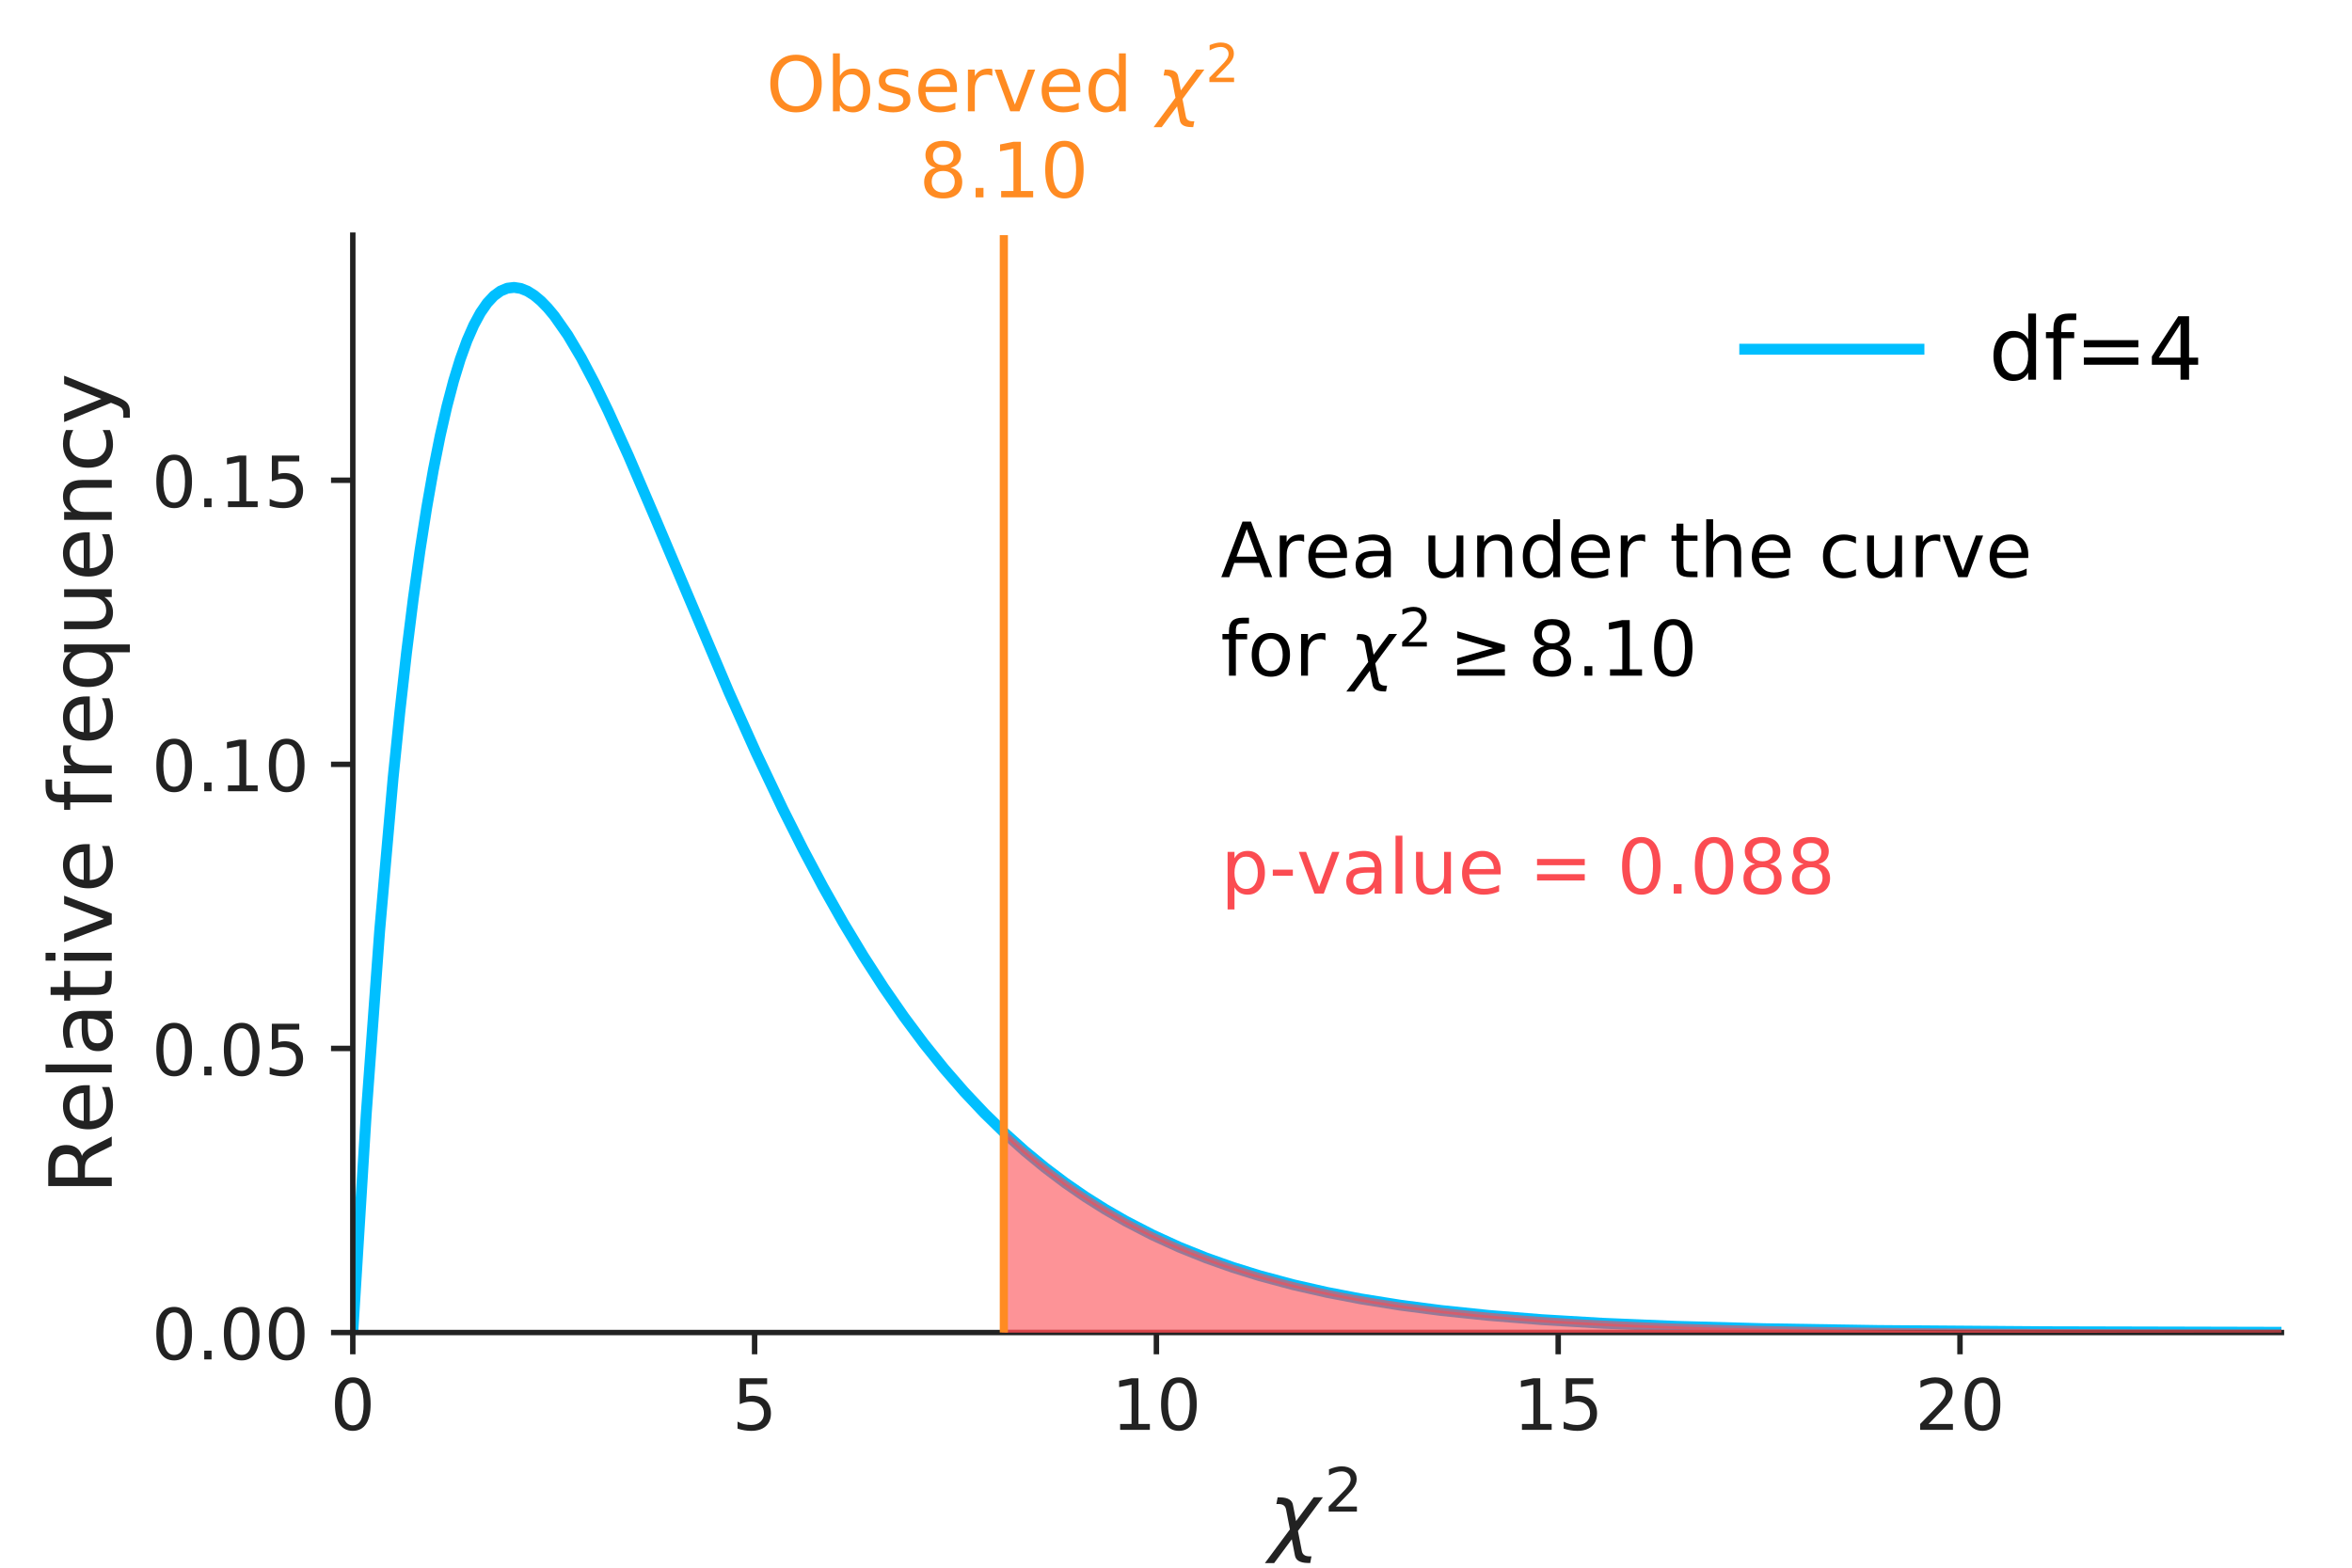 <?xml version="1.0" encoding="utf-8" standalone="no"?>
<!DOCTYPE svg PUBLIC "-//W3C//DTD SVG 1.1//EN"
  "http://www.w3.org/Graphics/SVG/1.1/DTD/svg11.dtd">
<!-- Created with matplotlib (http://matplotlib.org/) -->
<svg height="288pt" version="1.1" viewBox="0 0 432 288" width="432pt" xmlns="http://www.w3.org/2000/svg" xmlns:xlink="http://www.w3.org/1999/xlink">
 <defs>
  <style type="text/css">
*{stroke-linecap:butt;stroke-linejoin:round;}
  </style>
 </defs>
 <g id="figure_1">
  <g id="patch_1">
   <path d="M 0 288 
L 432 288 
L 432 0 
L 0 0 
z
" style="fill:none;"/>
  </g>
  <g id="axes_1">
   <g id="patch_2">
    <path d="M 64.8 244.8 
L 419.04 244.8 
L 419.04 43.2 
L 64.8 43.2 
z
" style="fill:none;"/>
   </g>
   <g id="matplotlib.axis_1">
    <g id="xtick_1">
     <g id="line2d_1">
      <defs>
       <path d="M 0 0 
L 0 4 
" id="m38093de158" style="stroke:#222222;"/>
      </defs>
      <g>
       <use style="fill:#222222;stroke:#222222;" x="64.8" xlink:href="#m38093de158" y="244.8"/>
      </g>
     </g>
     <g id="text_1">
      <!-- 0 -->
      <defs>
       <path d="M 31.781 66.406 
Q 24.172 66.406 20.328 58.906 
Q 16.5 51.422 16.5 36.375 
Q 16.5 21.391 20.328 13.891 
Q 24.172 6.391 31.781 6.391 
Q 39.453 6.391 43.281 13.891 
Q 47.125 21.391 47.125 36.375 
Q 47.125 51.422 43.281 58.906 
Q 39.453 66.406 31.781 66.406 
z
M 31.781 74.219 
Q 44.047 74.219 50.516 64.516 
Q 56.984 54.828 56.984 36.375 
Q 56.984 17.969 50.516 8.266 
Q 44.047 -1.422 31.781 -1.422 
Q 19.531 -1.422 13.062 8.266 
Q 6.594 17.969 6.594 36.375 
Q 6.594 54.828 13.062 64.516 
Q 19.531 74.219 31.781 74.219 
z
" id="DejaVuSans-30"/>
      </defs>
      <g style="fill:#222222;" transform="translate(60.664 262.678)scale(0.13 -0.13)">
       <use xlink:href="#DejaVuSans-30"/>
      </g>
     </g>
    </g>
    <g id="xtick_2">
     <g id="line2d_2">
      <g>
       <use style="fill:#222222;stroke:#222222;" x="138.6" xlink:href="#m38093de158" y="244.8"/>
      </g>
     </g>
     <g id="text_2">
      <!-- 5 -->
      <defs>
       <path d="M 10.797 72.906 
L 49.516 72.906 
L 49.516 64.594 
L 19.828 64.594 
L 19.828 46.734 
Q 21.969 47.469 24.109 47.828 
Q 26.266 48.188 28.422 48.188 
Q 40.625 48.188 47.75 41.5 
Q 54.891 34.812 54.891 23.391 
Q 54.891 11.625 47.562 5.094 
Q 40.234 -1.422 26.906 -1.422 
Q 22.312 -1.422 17.547 -0.641 
Q 12.797 0.141 7.719 1.703 
L 7.719 11.625 
Q 12.109 9.234 16.797 8.062 
Q 21.484 6.891 26.703 6.891 
Q 35.156 6.891 40.078 11.328 
Q 45.016 15.766 45.016 23.391 
Q 45.016 31 40.078 35.438 
Q 35.156 39.891 26.703 39.891 
Q 22.75 39.891 18.812 39.016 
Q 14.891 38.141 10.797 36.281 
z
" id="DejaVuSans-35"/>
      </defs>
      <g style="fill:#222222;" transform="translate(134.464 262.678)scale(0.13 -0.13)">
       <use xlink:href="#DejaVuSans-35"/>
      </g>
     </g>
    </g>
    <g id="xtick_3">
     <g id="line2d_3">
      <g>
       <use style="fill:#222222;stroke:#222222;" x="212.4" xlink:href="#m38093de158" y="244.8"/>
      </g>
     </g>
     <g id="text_3">
      <!-- 10 -->
      <defs>
       <path d="M 12.406 8.297 
L 28.516 8.297 
L 28.516 63.922 
L 10.984 60.406 
L 10.984 69.391 
L 28.422 72.906 
L 38.281 72.906 
L 38.281 8.297 
L 54.391 8.297 
L 54.391 0 
L 12.406 0 
z
" id="DejaVuSans-31"/>
      </defs>
      <g style="fill:#222222;" transform="translate(204.129 262.678)scale(0.13 -0.13)">
       <use xlink:href="#DejaVuSans-31"/>
       <use x="63.623" xlink:href="#DejaVuSans-30"/>
      </g>
     </g>
    </g>
    <g id="xtick_4">
     <g id="line2d_4">
      <g>
       <use style="fill:#222222;stroke:#222222;" x="286.2" xlink:href="#m38093de158" y="244.8"/>
      </g>
     </g>
     <g id="text_4">
      <!-- 15 -->
      <g style="fill:#222222;" transform="translate(277.929 262.678)scale(0.13 -0.13)">
       <use xlink:href="#DejaVuSans-31"/>
       <use x="63.623" xlink:href="#DejaVuSans-35"/>
      </g>
     </g>
    </g>
    <g id="xtick_5">
     <g id="line2d_5">
      <g>
       <use style="fill:#222222;stroke:#222222;" x="360" xlink:href="#m38093de158" y="244.8"/>
      </g>
     </g>
     <g id="text_5">
      <!-- 20 -->
      <defs>
       <path d="M 19.188 8.297 
L 53.609 8.297 
L 53.609 0 
L 7.328 0 
L 7.328 8.297 
Q 12.938 14.109 22.625 23.891 
Q 32.328 33.688 34.812 36.531 
Q 39.547 41.844 41.422 45.531 
Q 43.312 49.219 43.312 52.781 
Q 43.312 58.594 39.234 62.25 
Q 35.156 65.922 28.609 65.922 
Q 23.969 65.922 18.812 64.312 
Q 13.672 62.703 7.812 59.422 
L 7.812 69.391 
Q 13.766 71.781 18.938 73 
Q 24.125 74.219 28.422 74.219 
Q 39.75 74.219 46.484 68.547 
Q 53.219 62.891 53.219 53.422 
Q 53.219 48.922 51.531 44.891 
Q 49.859 40.875 45.406 35.406 
Q 44.188 33.984 37.641 27.219 
Q 31.109 20.453 19.188 8.297 
z
" id="DejaVuSans-32"/>
      </defs>
      <g style="fill:#222222;" transform="translate(351.729 262.678)scale(0.13 -0.13)">
       <use xlink:href="#DejaVuSans-32"/>
       <use x="63.623" xlink:href="#DejaVuSans-30"/>
      </g>
     </g>
    </g>
    <g id="text_6">
     <!-- $\chi^2$ -->
     <defs>
      <path d="M 30.031 -12.203 
L 26.422 6.5 
L 6.156 -20.844 
L -4.438 -20.844 
L 24.266 17.828 
L 19.828 40.828 
Q 18.656 46.969 11.141 46.969 
L 8.734 46.969 
L 10.203 54.688 
L 13.625 54.594 
Q 26.172 54.25 27.734 46.094 
L 31.344 27.391 
L 51.609 54.734 
L 62.203 54.734 
L 33.5 16.062 
L 37.938 -6.938 
Q 39.109 -13.094 46.625 -13.094 
L 49.031 -13.094 
L 47.562 -20.797 
L 44.141 -20.703 
Q 31.594 -20.359 30.031 -12.203 
z
" id="DejaVuSans-Oblique-3c7"/>
     </defs>
     <g style="fill:#222222;" transform="translate(233.04 283.942)scale(0.16 -0.16)">
      <use transform="translate(0 0.766)" xlink:href="#DejaVuSans-Oblique-3c7"/>
      <use transform="translate(63.652 39.047)scale(0.7)" xlink:href="#DejaVuSans-32"/>
     </g>
    </g>
   </g>
   <g id="matplotlib.axis_2">
    <g id="ytick_1">
     <g id="line2d_6">
      <defs>
       <path d="M 0 0 
L -4 0 
" id="m89430ef059" style="stroke:#222222;"/>
      </defs>
      <g>
       <use style="fill:#222222;stroke:#222222;" x="64.8" xlink:href="#m89430ef059" y="244.8"/>
      </g>
     </g>
     <g id="text_7">
      <!-- 0.00 -->
      <defs>
       <path d="M 10.688 12.406 
L 21 12.406 
L 21 0 
L 10.688 0 
z
" id="DejaVuSans-2e"/>
      </defs>
      <g style="fill:#222222;" transform="translate(27.855 249.739)scale(0.13 -0.13)">
       <use xlink:href="#DejaVuSans-30"/>
       <use x="63.623" xlink:href="#DejaVuSans-2e"/>
       <use x="95.41" xlink:href="#DejaVuSans-30"/>
       <use x="159.033" xlink:href="#DejaVuSans-30"/>
      </g>
     </g>
    </g>
    <g id="ytick_2">
     <g id="line2d_7">
      <g>
       <use style="fill:#222222;stroke:#222222;" x="64.8" xlink:href="#m89430ef059" y="192.609"/>
      </g>
     </g>
     <g id="text_8">
      <!-- 0.05 -->
      <g style="fill:#222222;" transform="translate(27.855 197.548)scale(0.13 -0.13)">
       <use xlink:href="#DejaVuSans-30"/>
       <use x="63.623" xlink:href="#DejaVuSans-2e"/>
       <use x="95.41" xlink:href="#DejaVuSans-30"/>
       <use x="159.033" xlink:href="#DejaVuSans-35"/>
      </g>
     </g>
    </g>
    <g id="ytick_3">
     <g id="line2d_8">
      <g>
       <use style="fill:#222222;stroke:#222222;" x="64.8" xlink:href="#m89430ef059" y="140.417"/>
      </g>
     </g>
     <g id="text_9">
      <!-- 0.10 -->
      <g style="fill:#222222;" transform="translate(27.855 145.356)scale(0.13 -0.13)">
       <use xlink:href="#DejaVuSans-30"/>
       <use x="63.623" xlink:href="#DejaVuSans-2e"/>
       <use x="95.41" xlink:href="#DejaVuSans-31"/>
       <use x="159.033" xlink:href="#DejaVuSans-30"/>
      </g>
     </g>
    </g>
    <g id="ytick_4">
     <g id="line2d_9">
      <g>
       <use style="fill:#222222;stroke:#222222;" x="64.8" xlink:href="#m89430ef059" y="88.226"/>
      </g>
     </g>
     <g id="text_10">
      <!-- 0.15 -->
      <g style="fill:#222222;" transform="translate(27.855 93.165)scale(0.13 -0.13)">
       <use xlink:href="#DejaVuSans-30"/>
       <use x="63.623" xlink:href="#DejaVuSans-2e"/>
       <use x="95.41" xlink:href="#DejaVuSans-31"/>
       <use x="159.033" xlink:href="#DejaVuSans-35"/>
      </g>
     </g>
    </g>
    <g id="text_11">
     <!-- Relative frequency -->
     <defs>
      <path d="M 44.391 34.188 
Q 47.562 33.109 50.562 29.594 
Q 53.562 26.078 56.594 19.922 
L 66.609 0 
L 56 0 
L 46.688 18.703 
Q 43.062 26.031 39.672 28.422 
Q 36.281 30.812 30.422 30.812 
L 19.672 30.812 
L 19.672 0 
L 9.812 0 
L 9.812 72.906 
L 32.078 72.906 
Q 44.578 72.906 50.734 67.672 
Q 56.891 62.453 56.891 51.906 
Q 56.891 45.016 53.688 40.469 
Q 50.484 35.938 44.391 34.188 
z
M 19.672 64.797 
L 19.672 38.922 
L 32.078 38.922 
Q 39.203 38.922 42.844 42.219 
Q 46.484 45.516 46.484 51.906 
Q 46.484 58.297 42.844 61.547 
Q 39.203 64.797 32.078 64.797 
z
" id="DejaVuSans-52"/>
      <path d="M 56.203 29.594 
L 56.203 25.203 
L 14.891 25.203 
Q 15.484 15.922 20.484 11.062 
Q 25.484 6.203 34.422 6.203 
Q 39.594 6.203 44.453 7.469 
Q 49.312 8.734 54.109 11.281 
L 54.109 2.781 
Q 49.266 0.734 44.188 -0.344 
Q 39.109 -1.422 33.891 -1.422 
Q 20.797 -1.422 13.156 6.188 
Q 5.516 13.812 5.516 26.812 
Q 5.516 40.234 12.766 48.109 
Q 20.016 56 32.328 56 
Q 43.359 56 49.781 48.891 
Q 56.203 41.797 56.203 29.594 
z
M 47.219 32.234 
Q 47.125 39.594 43.094 43.984 
Q 39.062 48.391 32.422 48.391 
Q 24.906 48.391 20.391 44.141 
Q 15.875 39.891 15.188 32.172 
z
" id="DejaVuSans-65"/>
      <path d="M 9.422 75.984 
L 18.406 75.984 
L 18.406 0 
L 9.422 0 
z
" id="DejaVuSans-6c"/>
      <path d="M 34.281 27.484 
Q 23.391 27.484 19.188 25 
Q 14.984 22.516 14.984 16.5 
Q 14.984 11.719 18.141 8.906 
Q 21.297 6.109 26.703 6.109 
Q 34.188 6.109 38.703 11.406 
Q 43.219 16.703 43.219 25.484 
L 43.219 27.484 
z
M 52.203 31.203 
L 52.203 0 
L 43.219 0 
L 43.219 8.297 
Q 40.141 3.328 35.547 0.953 
Q 30.953 -1.422 24.312 -1.422 
Q 15.922 -1.422 10.953 3.297 
Q 6 8.016 6 15.922 
Q 6 25.141 12.172 29.828 
Q 18.359 34.516 30.609 34.516 
L 43.219 34.516 
L 43.219 35.406 
Q 43.219 41.609 39.141 45 
Q 35.062 48.391 27.688 48.391 
Q 23 48.391 18.547 47.266 
Q 14.109 46.141 10.016 43.891 
L 10.016 52.203 
Q 14.938 54.109 19.578 55.047 
Q 24.219 56 28.609 56 
Q 40.484 56 46.344 49.844 
Q 52.203 43.703 52.203 31.203 
z
" id="DejaVuSans-61"/>
      <path d="M 18.312 70.219 
L 18.312 54.688 
L 36.812 54.688 
L 36.812 47.703 
L 18.312 47.703 
L 18.312 18.016 
Q 18.312 11.328 20.141 9.422 
Q 21.969 7.516 27.594 7.516 
L 36.812 7.516 
L 36.812 0 
L 27.594 0 
Q 17.188 0 13.234 3.875 
Q 9.281 7.766 9.281 18.016 
L 9.281 47.703 
L 2.688 47.703 
L 2.688 54.688 
L 9.281 54.688 
L 9.281 70.219 
z
" id="DejaVuSans-74"/>
      <path d="M 9.422 54.688 
L 18.406 54.688 
L 18.406 0 
L 9.422 0 
z
M 9.422 75.984 
L 18.406 75.984 
L 18.406 64.594 
L 9.422 64.594 
z
" id="DejaVuSans-69"/>
      <path d="M 2.984 54.688 
L 12.5 54.688 
L 29.594 8.797 
L 46.688 54.688 
L 56.203 54.688 
L 35.688 0 
L 23.484 0 
z
" id="DejaVuSans-76"/>
      <path id="DejaVuSans-20"/>
      <path d="M 37.109 75.984 
L 37.109 68.5 
L 28.516 68.5 
Q 23.688 68.5 21.797 66.547 
Q 19.922 64.594 19.922 59.516 
L 19.922 54.688 
L 34.719 54.688 
L 34.719 47.703 
L 19.922 47.703 
L 19.922 0 
L 10.891 0 
L 10.891 47.703 
L 2.297 47.703 
L 2.297 54.688 
L 10.891 54.688 
L 10.891 58.5 
Q 10.891 67.625 15.141 71.797 
Q 19.391 75.984 28.609 75.984 
z
" id="DejaVuSans-66"/>
      <path d="M 41.109 46.297 
Q 39.594 47.172 37.812 47.578 
Q 36.031 48 33.891 48 
Q 26.266 48 22.188 43.047 
Q 18.109 38.094 18.109 28.812 
L 18.109 0 
L 9.078 0 
L 9.078 54.688 
L 18.109 54.688 
L 18.109 46.188 
Q 20.953 51.172 25.484 53.578 
Q 30.031 56 36.531 56 
Q 37.453 56 38.578 55.875 
Q 39.703 55.766 41.062 55.516 
z
" id="DejaVuSans-72"/>
      <path d="M 14.797 27.297 
Q 14.797 17.391 18.875 11.75 
Q 22.953 6.109 30.078 6.109 
Q 37.203 6.109 41.297 11.75 
Q 45.406 17.391 45.406 27.297 
Q 45.406 37.203 41.297 42.844 
Q 37.203 48.484 30.078 48.484 
Q 22.953 48.484 18.875 42.844 
Q 14.797 37.203 14.797 27.297 
z
M 45.406 8.203 
Q 42.578 3.328 38.25 0.953 
Q 33.938 -1.422 27.875 -1.422 
Q 17.969 -1.422 11.734 6.484 
Q 5.516 14.406 5.516 27.297 
Q 5.516 40.188 11.734 48.094 
Q 17.969 56 27.875 56 
Q 33.938 56 38.25 53.625 
Q 42.578 51.266 45.406 46.391 
L 45.406 54.688 
L 54.391 54.688 
L 54.391 -20.797 
L 45.406 -20.797 
z
" id="DejaVuSans-71"/>
      <path d="M 8.5 21.578 
L 8.5 54.688 
L 17.484 54.688 
L 17.484 21.922 
Q 17.484 14.156 20.5 10.266 
Q 23.531 6.391 29.594 6.391 
Q 36.859 6.391 41.078 11.031 
Q 45.312 15.672 45.312 23.688 
L 45.312 54.688 
L 54.297 54.688 
L 54.297 0 
L 45.312 0 
L 45.312 8.406 
Q 42.047 3.422 37.719 1 
Q 33.406 -1.422 27.688 -1.422 
Q 18.266 -1.422 13.375 4.438 
Q 8.5 10.297 8.5 21.578 
z
M 31.109 56 
z
" id="DejaVuSans-75"/>
      <path d="M 54.891 33.016 
L 54.891 0 
L 45.906 0 
L 45.906 32.719 
Q 45.906 40.484 42.875 44.328 
Q 39.844 48.188 33.797 48.188 
Q 26.516 48.188 22.312 43.547 
Q 18.109 38.922 18.109 30.906 
L 18.109 0 
L 9.078 0 
L 9.078 54.688 
L 18.109 54.688 
L 18.109 46.188 
Q 21.344 51.125 25.703 53.562 
Q 30.078 56 35.797 56 
Q 45.219 56 50.047 50.172 
Q 54.891 44.344 54.891 33.016 
z
" id="DejaVuSans-6e"/>
      <path d="M 48.781 52.594 
L 48.781 44.188 
Q 44.969 46.297 41.141 47.344 
Q 37.312 48.391 33.406 48.391 
Q 24.656 48.391 19.812 42.844 
Q 14.984 37.312 14.984 27.297 
Q 14.984 17.281 19.812 11.734 
Q 24.656 6.203 33.406 6.203 
Q 37.312 6.203 41.141 7.25 
Q 44.969 8.297 48.781 10.406 
L 48.781 2.094 
Q 45.016 0.344 40.984 -0.531 
Q 36.969 -1.422 32.422 -1.422 
Q 20.062 -1.422 12.781 6.344 
Q 5.516 14.109 5.516 27.297 
Q 5.516 40.672 12.859 48.328 
Q 20.219 56 33.016 56 
Q 37.156 56 41.109 55.141 
Q 45.062 54.297 48.781 52.594 
z
" id="DejaVuSans-63"/>
      <path d="M 32.172 -5.078 
Q 28.375 -14.844 24.75 -17.812 
Q 21.141 -20.797 15.094 -20.797 
L 7.906 -20.797 
L 7.906 -13.281 
L 13.188 -13.281 
Q 16.891 -13.281 18.938 -11.516 
Q 21 -9.766 23.484 -3.219 
L 25.094 0.875 
L 2.984 54.688 
L 12.5 54.688 
L 29.594 11.922 
L 46.688 54.688 
L 56.203 54.688 
z
" id="DejaVuSans-79"/>
     </defs>
     <g style="fill:#222222;" transform="translate(20.527 219.46)rotate(-90)scale(0.16 -0.16)">
      <use xlink:href="#DejaVuSans-52"/>
      <use x="69.42" xlink:href="#DejaVuSans-65"/>
      <use x="130.943" xlink:href="#DejaVuSans-6c"/>
      <use x="158.727" xlink:href="#DejaVuSans-61"/>
      <use x="220.006" xlink:href="#DejaVuSans-74"/>
      <use x="259.215" xlink:href="#DejaVuSans-69"/>
      <use x="286.998" xlink:href="#DejaVuSans-76"/>
      <use x="346.178" xlink:href="#DejaVuSans-65"/>
      <use x="407.701" xlink:href="#DejaVuSans-20"/>
      <use x="439.488" xlink:href="#DejaVuSans-66"/>
      <use x="474.693" xlink:href="#DejaVuSans-72"/>
      <use x="515.775" xlink:href="#DejaVuSans-65"/>
      <use x="577.299" xlink:href="#DejaVuSans-71"/>
      <use x="640.775" xlink:href="#DejaVuSans-75"/>
      <use x="704.154" xlink:href="#DejaVuSans-65"/>
      <use x="765.678" xlink:href="#DejaVuSans-6e"/>
      <use x="829.057" xlink:href="#DejaVuSans-63"/>
      <use x="884.037" xlink:href="#DejaVuSans-79"/>
     </g>
    </g>
   </g>
   <g id="line2d_10">
    <path clip-path="url(#p53af251114)" d="M 64.8 244.8 
L 67.268 204.662 
L 69.736 170.963 
L 72.205 142.929 
L 73.439 130.816 
L 74.673 119.867 
L 75.907 110.005 
L 77.141 101.16 
L 78.375 93.265 
L 79.609 86.258 
L 80.843 80.078 
L 82.078 74.671 
L 83.312 69.982 
L 84.546 65.962 
L 85.78 62.565 
L 87.014 59.746 
L 88.248 57.463 
L 89.482 55.677 
L 90.716 54.351 
L 91.951 53.452 
L 93.185 52.945 
L 94.419 52.8 
L 95.653 52.989 
L 96.887 53.484 
L 98.121 54.26 
L 99.355 55.294 
L 100.589 56.562 
L 101.823 58.044 
L 104.292 61.572 
L 106.76 65.736 
L 109.228 70.411 
L 111.696 75.488 
L 115.399 83.654 
L 120.335 95.168 
L 133.91 127.234 
L 138.847 138.233 
L 143.783 148.633 
L 147.486 155.992 
L 151.188 162.952 
L 154.89 169.506 
L 158.593 175.651 
L 162.295 181.394 
L 165.997 186.744 
L 169.7 191.713 
L 173.402 196.318 
L 177.104 200.575 
L 180.807 204.501 
L 184.509 208.117 
L 188.211 211.44 
L 191.914 214.489 
L 195.616 217.283 
L 199.318 219.84 
L 203.021 222.176 
L 206.723 224.308 
L 211.66 226.861 
L 216.596 229.113 
L 221.532 231.097 
L 226.469 232.842 
L 231.405 234.375 
L 237.576 236.028 
L 243.746 237.428 
L 249.917 238.613 
L 257.322 239.793 
L 264.726 240.754 
L 273.365 241.65 
L 283.238 242.439 
L 294.345 243.097 
L 307.92 243.661 
L 323.964 244.095 
L 344.944 244.426 
L 374.563 244.648 
L 425.161 244.768 
L 433 244.775 
L 433 244.775 
" style="fill:none;stroke:#00bfff;stroke-linecap:square;stroke-width:2;"/>
   </g>
   <g id="patch_3">
    <path d="M 64.8 244.8 
L 64.8 43.2 
" style="fill:none;stroke:#222222;stroke-linecap:square;stroke-linejoin:miter;"/>
   </g>
   <g id="patch_4">
    <path d="M 64.8 244.8 
L 419.04 244.8 
" style="fill:none;stroke:#222222;stroke-linecap:square;stroke-linejoin:miter;"/>
   </g>
   <g id="legend_1">
    <g id="line2d_11">
     <path d="M 320.462 64.157 
L 352.462 64.157 
" style="fill:none;stroke:#00bfff;stroke-linecap:square;stroke-width:2;"/>
    </g>
    <g id="line2d_12"/>
    <g id="text_12">
     <!-- df=4 -->
     <defs>
      <path d="M 45.406 46.391 
L 45.406 75.984 
L 54.391 75.984 
L 54.391 0 
L 45.406 0 
L 45.406 8.203 
Q 42.578 3.328 38.25 0.953 
Q 33.938 -1.422 27.875 -1.422 
Q 17.969 -1.422 11.734 6.484 
Q 5.516 14.406 5.516 27.297 
Q 5.516 40.188 11.734 48.094 
Q 17.969 56 27.875 56 
Q 33.938 56 38.25 53.625 
Q 42.578 51.266 45.406 46.391 
z
M 14.797 27.297 
Q 14.797 17.391 18.875 11.75 
Q 22.953 6.109 30.078 6.109 
Q 37.203 6.109 41.297 11.75 
Q 45.406 17.391 45.406 27.297 
Q 45.406 37.203 41.297 42.844 
Q 37.203 48.484 30.078 48.484 
Q 22.953 48.484 18.875 42.844 
Q 14.797 37.203 14.797 27.297 
z
" id="DejaVuSans-64"/>
      <path d="M 10.594 45.406 
L 73.188 45.406 
L 73.188 37.203 
L 10.594 37.203 
z
M 10.594 25.484 
L 73.188 25.484 
L 73.188 17.188 
L 10.594 17.188 
z
" id="DejaVuSans-3d"/>
      <path d="M 37.797 64.312 
L 12.891 25.391 
L 37.797 25.391 
z
M 35.203 72.906 
L 47.609 72.906 
L 47.609 25.391 
L 58.016 25.391 
L 58.016 17.188 
L 47.609 17.188 
L 47.609 0 
L 37.797 0 
L 37.797 17.188 
L 4.891 17.188 
L 4.891 26.703 
z
" id="DejaVuSans-34"/>
     </defs>
     <g transform="translate(365.262 69.757)scale(0.16 -0.16)">
      <use xlink:href="#DejaVuSans-64"/>
      <use x="63.477" xlink:href="#DejaVuSans-66"/>
      <use x="98.682" xlink:href="#DejaVuSans-3d"/>
      <use x="182.471" xlink:href="#DejaVuSans-34"/>
     </g>
    </g>
   </g>
  </g>
  <g id="axes_2">
   <g id="PolyCollection_1">
    <defs>
     <path d="M 184.509 -43.2 
L 184.509 -79.883 
L 185.743 -78.744 
L 186.977 -77.636 
L 188.211 -76.56 
L 189.445 -75.514 
L 190.68 -74.498 
L 191.914 -73.511 
L 193.148 -72.552 
L 194.382 -71.621 
L 195.616 -70.717 
L 196.85 -69.839 
L 198.084 -68.987 
L 199.318 -68.16 
L 200.553 -67.358 
L 201.787 -66.579 
L 203.021 -65.824 
L 204.255 -65.091 
L 205.489 -64.381 
L 206.723 -63.692 
L 207.957 -63.024 
L 209.191 -62.376 
L 210.425 -61.748 
L 211.66 -61.139 
L 212.894 -60.549 
L 214.128 -59.978 
L 215.362 -59.424 
L 216.596 -58.887 
L 217.83 -58.367 
L 219.064 -57.863 
L 220.298 -57.375 
L 221.532 -56.903 
L 222.767 -56.445 
L 224.001 -56.002 
L 225.235 -55.573 
L 226.469 -55.158 
L 227.703 -54.756 
L 228.937 -54.367 
L 230.171 -53.99 
L 231.405 -53.625 
L 232.639 -53.273 
L 233.874 -52.931 
L 235.108 -52.601 
L 236.342 -52.281 
L 237.576 -51.972 
L 238.81 -51.673 
L 240.044 -51.384 
L 241.278 -51.104 
L 242.512 -50.833 
L 243.746 -50.572 
L 244.981 -50.319 
L 246.215 -50.074 
L 247.449 -49.837 
L 248.683 -49.609 
L 249.917 -49.387 
L 251.151 -49.174 
L 252.385 -48.967 
L 253.619 -48.767 
L 254.854 -48.574 
L 256.088 -48.388 
L 257.322 -48.207 
L 258.556 -48.033 
L 259.79 -47.865 
L 261.024 -47.702 
L 262.258 -47.545 
L 263.492 -47.393 
L 264.726 -47.246 
L 265.961 -47.105 
L 267.195 -46.968 
L 268.429 -46.835 
L 269.663 -46.708 
L 270.897 -46.584 
L 272.131 -46.465 
L 273.365 -46.35 
L 274.599 -46.239 
L 275.833 -46.132 
L 277.068 -46.028 
L 278.302 -45.928 
L 279.536 -45.832 
L 280.77 -45.738 
L 282.004 -45.648 
L 283.238 -45.561 
L 284.472 -45.478 
L 285.706 -45.397 
L 286.94 -45.318 
L 288.175 -45.243 
L 289.409 -45.17 
L 290.643 -45.1 
L 291.877 -45.032 
L 293.111 -44.967 
L 294.345 -44.903 
L 295.579 -44.842 
L 296.813 -44.784 
L 298.047 -44.727 
L 299.282 -44.672 
L 300.516 -44.619 
L 301.75 -44.568 
L 302.984 -44.519 
L 304.218 -44.472 
L 305.452 -44.426 
L 306.686 -44.382 
L 307.92 -44.339 
L 309.155 -44.298 
L 310.389 -44.258 
L 311.623 -44.22 
L 312.857 -44.183 
L 314.091 -44.148 
L 315.325 -44.113 
L 316.559 -44.08 
L 317.793 -44.048 
L 319.027 -44.018 
L 320.262 -43.988 
L 321.496 -43.959 
L 322.73 -43.932 
L 323.964 -43.905 
L 325.198 -43.879 
L 326.432 -43.855 
L 327.666 -43.831 
L 328.9 -43.808 
L 330.134 -43.786 
L 331.369 -43.764 
L 332.603 -43.744 
L 333.837 -43.724 
L 335.071 -43.705 
L 336.305 -43.686 
L 337.539 -43.669 
L 338.773 -43.651 
L 340.007 -43.635 
L 341.241 -43.619 
L 342.476 -43.604 
L 343.71 -43.589 
L 344.944 -43.574 
L 346.178 -43.561 
L 347.412 -43.547 
L 348.646 -43.535 
L 349.88 -43.522 
L 351.114 -43.511 
L 352.348 -43.499 
L 353.583 -43.488 
L 354.817 -43.477 
L 356.051 -43.467 
L 357.285 -43.457 
L 358.519 -43.448 
L 359.753 -43.439 
L 360.987 -43.43 
L 362.221 -43.421 
L 363.456 -43.413 
L 364.69 -43.405 
L 365.924 -43.398 
L 367.158 -43.39 
L 368.392 -43.383 
L 369.626 -43.377 
L 370.86 -43.37 
L 372.094 -43.364 
L 373.328 -43.358 
L 374.563 -43.352 
L 375.797 -43.346 
L 377.031 -43.341 
L 378.265 -43.336 
L 379.499 -43.33 
L 380.733 -43.326 
L 381.967 -43.321 
L 383.201 -43.316 
L 384.435 -43.312 
L 385.67 -43.308 
L 386.904 -43.304 
L 388.138 -43.3 
L 389.372 -43.296 
L 390.606 -43.293 
L 391.84 -43.289 
L 393.074 -43.286 
L 394.308 -43.283 
L 395.542 -43.28 
L 396.777 -43.277 
L 398.011 -43.274 
L 399.245 -43.271 
L 400.479 -43.268 
L 401.713 -43.266 
L 402.947 -43.263 
L 404.181 -43.261 
L 405.415 -43.259 
L 406.649 -43.257 
L 407.884 -43.254 
L 409.118 -43.252 
L 410.352 -43.25 
L 411.586 -43.248 
L 412.82 -43.247 
L 414.054 -43.245 
L 415.288 -43.243 
L 416.522 -43.242 
L 417.757 -43.24 
L 418.991 -43.239 
L 420.225 -43.237 
L 421.459 -43.236 
L 422.693 -43.234 
L 423.927 -43.233 
L 425.161 -43.232 
L 426.395 -43.231 
L 427.629 -43.229 
L 428.864 -43.228 
L 430.098 -43.227 
L 431.332 -43.226 
L 432.566 -43.225 
L 433.8 -43.224 
L 433.8 -43.2 
L 433.8 -43.2 
L 432.566 -43.2 
L 431.332 -43.2 
L 430.098 -43.2 
L 428.864 -43.2 
L 427.629 -43.2 
L 426.395 -43.2 
L 425.161 -43.2 
L 423.927 -43.2 
L 422.693 -43.2 
L 421.459 -43.2 
L 420.225 -43.2 
L 418.991 -43.2 
L 417.757 -43.2 
L 416.522 -43.2 
L 415.288 -43.2 
L 414.054 -43.2 
L 412.82 -43.2 
L 411.586 -43.2 
L 410.352 -43.2 
L 409.118 -43.2 
L 407.884 -43.2 
L 406.649 -43.2 
L 405.415 -43.2 
L 404.181 -43.2 
L 402.947 -43.2 
L 401.713 -43.2 
L 400.479 -43.2 
L 399.245 -43.2 
L 398.011 -43.2 
L 396.777 -43.2 
L 395.542 -43.2 
L 394.308 -43.2 
L 393.074 -43.2 
L 391.84 -43.2 
L 390.606 -43.2 
L 389.372 -43.2 
L 388.138 -43.2 
L 386.904 -43.2 
L 385.67 -43.2 
L 384.435 -43.2 
L 383.201 -43.2 
L 381.967 -43.2 
L 380.733 -43.2 
L 379.499 -43.2 
L 378.265 -43.2 
L 377.031 -43.2 
L 375.797 -43.2 
L 374.563 -43.2 
L 373.328 -43.2 
L 372.094 -43.2 
L 370.86 -43.2 
L 369.626 -43.2 
L 368.392 -43.2 
L 367.158 -43.2 
L 365.924 -43.2 
L 364.69 -43.2 
L 363.456 -43.2 
L 362.221 -43.2 
L 360.987 -43.2 
L 359.753 -43.2 
L 358.519 -43.2 
L 357.285 -43.2 
L 356.051 -43.2 
L 354.817 -43.2 
L 353.583 -43.2 
L 352.348 -43.2 
L 351.114 -43.2 
L 349.88 -43.2 
L 348.646 -43.2 
L 347.412 -43.2 
L 346.178 -43.2 
L 344.944 -43.2 
L 343.71 -43.2 
L 342.476 -43.2 
L 341.241 -43.2 
L 340.007 -43.2 
L 338.773 -43.2 
L 337.539 -43.2 
L 336.305 -43.2 
L 335.071 -43.2 
L 333.837 -43.2 
L 332.603 -43.2 
L 331.369 -43.2 
L 330.134 -43.2 
L 328.9 -43.2 
L 327.666 -43.2 
L 326.432 -43.2 
L 325.198 -43.2 
L 323.964 -43.2 
L 322.73 -43.2 
L 321.496 -43.2 
L 320.262 -43.2 
L 319.027 -43.2 
L 317.793 -43.2 
L 316.559 -43.2 
L 315.325 -43.2 
L 314.091 -43.2 
L 312.857 -43.2 
L 311.623 -43.2 
L 310.389 -43.2 
L 309.155 -43.2 
L 307.92 -43.2 
L 306.686 -43.2 
L 305.452 -43.2 
L 304.218 -43.2 
L 302.984 -43.2 
L 301.75 -43.2 
L 300.516 -43.2 
L 299.282 -43.2 
L 298.047 -43.2 
L 296.813 -43.2 
L 295.579 -43.2 
L 294.345 -43.2 
L 293.111 -43.2 
L 291.877 -43.2 
L 290.643 -43.2 
L 289.409 -43.2 
L 288.175 -43.2 
L 286.94 -43.2 
L 285.706 -43.2 
L 284.472 -43.2 
L 283.238 -43.2 
L 282.004 -43.2 
L 280.77 -43.2 
L 279.536 -43.2 
L 278.302 -43.2 
L 277.068 -43.2 
L 275.833 -43.2 
L 274.599 -43.2 
L 273.365 -43.2 
L 272.131 -43.2 
L 270.897 -43.2 
L 269.663 -43.2 
L 268.429 -43.2 
L 267.195 -43.2 
L 265.961 -43.2 
L 264.726 -43.2 
L 263.492 -43.2 
L 262.258 -43.2 
L 261.024 -43.2 
L 259.79 -43.2 
L 258.556 -43.2 
L 257.322 -43.2 
L 256.088 -43.2 
L 254.854 -43.2 
L 253.619 -43.2 
L 252.385 -43.2 
L 251.151 -43.2 
L 249.917 -43.2 
L 248.683 -43.2 
L 247.449 -43.2 
L 246.215 -43.2 
L 244.981 -43.2 
L 243.746 -43.2 
L 242.512 -43.2 
L 241.278 -43.2 
L 240.044 -43.2 
L 238.81 -43.2 
L 237.576 -43.2 
L 236.342 -43.2 
L 235.108 -43.2 
L 233.874 -43.2 
L 232.639 -43.2 
L 231.405 -43.2 
L 230.171 -43.2 
L 228.937 -43.2 
L 227.703 -43.2 
L 226.469 -43.2 
L 225.235 -43.2 
L 224.001 -43.2 
L 222.767 -43.2 
L 221.532 -43.2 
L 220.298 -43.2 
L 219.064 -43.2 
L 217.83 -43.2 
L 216.596 -43.2 
L 215.362 -43.2 
L 214.128 -43.2 
L 212.894 -43.2 
L 211.66 -43.2 
L 210.425 -43.2 
L 209.191 -43.2 
L 207.957 -43.2 
L 206.723 -43.2 
L 205.489 -43.2 
L 204.255 -43.2 
L 203.021 -43.2 
L 201.787 -43.2 
L 200.553 -43.2 
L 199.318 -43.2 
L 198.084 -43.2 
L 196.85 -43.2 
L 195.616 -43.2 
L 194.382 -43.2 
L 193.148 -43.2 
L 191.914 -43.2 
L 190.68 -43.2 
L 189.445 -43.2 
L 188.211 -43.2 
L 186.977 -43.2 
L 185.743 -43.2 
L 184.509 -43.2 
z
" id="m7e88b6455f" style="stroke:#fb4c52;stroke-opacity:0.6;"/>
    </defs>
    <g clip-path="url(#p53af251114)">
     <use style="fill:#fb4c52;fill-opacity:0.6;stroke:#fb4c52;stroke-opacity:0.6;" x="0" xlink:href="#m7e88b6455f" y="288"/>
    </g>
   </g>
   <g id="line2d_13">
    <path clip-path="url(#p53af251114)" d="M 184.378 244.8 
L 184.378 43.2 
" style="fill:none;stroke:#ff8b22;stroke-linecap:square;stroke-width:1.5;"/>
   </g>
   <g id="text_13">
    <!-- Observed $\chi^2$ -->
    <defs>
     <path d="M 39.406 66.219 
Q 28.656 66.219 22.328 58.203 
Q 16.016 50.203 16.016 36.375 
Q 16.016 22.609 22.328 14.594 
Q 28.656 6.594 39.406 6.594 
Q 50.141 6.594 56.422 14.594 
Q 62.703 22.609 62.703 36.375 
Q 62.703 50.203 56.422 58.203 
Q 50.141 66.219 39.406 66.219 
z
M 39.406 74.219 
Q 54.734 74.219 63.906 63.938 
Q 73.094 53.656 73.094 36.375 
Q 73.094 19.141 63.906 8.859 
Q 54.734 -1.422 39.406 -1.422 
Q 24.031 -1.422 14.812 8.828 
Q 5.609 19.094 5.609 36.375 
Q 5.609 53.656 14.812 63.938 
Q 24.031 74.219 39.406 74.219 
z
" id="DejaVuSans-4f"/>
     <path d="M 48.688 27.297 
Q 48.688 37.203 44.609 42.844 
Q 40.531 48.484 33.406 48.484 
Q 26.266 48.484 22.188 42.844 
Q 18.109 37.203 18.109 27.297 
Q 18.109 17.391 22.188 11.75 
Q 26.266 6.109 33.406 6.109 
Q 40.531 6.109 44.609 11.75 
Q 48.688 17.391 48.688 27.297 
z
M 18.109 46.391 
Q 20.953 51.266 25.266 53.625 
Q 29.594 56 35.594 56 
Q 45.562 56 51.781 48.094 
Q 58.016 40.188 58.016 27.297 
Q 58.016 14.406 51.781 6.484 
Q 45.562 -1.422 35.594 -1.422 
Q 29.594 -1.422 25.266 0.953 
Q 20.953 3.328 18.109 8.203 
L 18.109 0 
L 9.078 0 
L 9.078 75.984 
L 18.109 75.984 
z
" id="DejaVuSans-62"/>
     <path d="M 44.281 53.078 
L 44.281 44.578 
Q 40.484 46.531 36.375 47.5 
Q 32.281 48.484 27.875 48.484 
Q 21.188 48.484 17.844 46.438 
Q 14.5 44.391 14.5 40.281 
Q 14.5 37.156 16.891 35.375 
Q 19.281 33.594 26.516 31.984 
L 29.594 31.297 
Q 39.156 29.25 43.188 25.516 
Q 47.219 21.781 47.219 15.094 
Q 47.219 7.469 41.188 3.016 
Q 35.156 -1.422 24.609 -1.422 
Q 20.219 -1.422 15.453 -0.562 
Q 10.688 0.297 5.422 2 
L 5.422 11.281 
Q 10.406 8.688 15.234 7.391 
Q 20.062 6.109 24.812 6.109 
Q 31.156 6.109 34.562 8.281 
Q 37.984 10.453 37.984 14.406 
Q 37.984 18.062 35.516 20.016 
Q 33.062 21.969 24.703 23.781 
L 21.578 24.516 
Q 13.234 26.266 9.516 29.906 
Q 5.812 33.547 5.812 39.891 
Q 5.812 47.609 11.281 51.797 
Q 16.75 56 26.812 56 
Q 31.781 56 36.172 55.266 
Q 40.578 54.547 44.281 53.078 
z
" id="DejaVuSans-73"/>
    </defs>
    <g style="fill:#ff8b22;" transform="translate(140.698 20.551)scale(0.14 -0.14)">
     <use transform="translate(0 0.766)" xlink:href="#DejaVuSans-4f"/>
     <use transform="translate(78.711 0.766)" xlink:href="#DejaVuSans-62"/>
     <use transform="translate(142.188 0.766)" xlink:href="#DejaVuSans-73"/>
     <use transform="translate(194.287 0.766)" xlink:href="#DejaVuSans-65"/>
     <use transform="translate(255.811 0.766)" xlink:href="#DejaVuSans-72"/>
     <use transform="translate(296.924 0.766)" xlink:href="#DejaVuSans-76"/>
     <use transform="translate(356.104 0.766)" xlink:href="#DejaVuSans-65"/>
     <use transform="translate(417.627 0.766)" xlink:href="#DejaVuSans-64"/>
     <use transform="translate(481.104 0.766)" xlink:href="#DejaVuSans-20"/>
     <use transform="translate(512.891 0.766)" xlink:href="#DejaVuSans-Oblique-3c7"/>
     <use transform="translate(576.543 39.047)scale(0.7)" xlink:href="#DejaVuSans-32"/>
    </g>
    <!-- 8.10 -->
    <defs>
     <path d="M 31.781 34.625 
Q 24.75 34.625 20.719 30.859 
Q 16.703 27.094 16.703 20.516 
Q 16.703 13.922 20.719 10.156 
Q 24.75 6.391 31.781 6.391 
Q 38.812 6.391 42.859 10.172 
Q 46.922 13.969 46.922 20.516 
Q 46.922 27.094 42.891 30.859 
Q 38.875 34.625 31.781 34.625 
z
M 21.922 38.812 
Q 15.578 40.375 12.031 44.719 
Q 8.5 49.078 8.5 55.328 
Q 8.5 64.062 14.719 69.141 
Q 20.953 74.219 31.781 74.219 
Q 42.672 74.219 48.875 69.141 
Q 55.078 64.062 55.078 55.328 
Q 55.078 49.078 51.531 44.719 
Q 48 40.375 41.703 38.812 
Q 48.828 37.156 52.797 32.312 
Q 56.781 27.484 56.781 20.516 
Q 56.781 9.906 50.312 4.234 
Q 43.844 -1.422 31.781 -1.422 
Q 19.734 -1.422 13.25 4.234 
Q 6.781 9.906 6.781 20.516 
Q 6.781 27.484 10.781 32.312 
Q 14.797 37.156 21.922 38.812 
z
M 18.312 54.391 
Q 18.312 48.734 21.844 45.562 
Q 25.391 42.391 31.781 42.391 
Q 38.141 42.391 41.719 45.562 
Q 45.312 48.734 45.312 54.391 
Q 45.312 60.062 41.719 63.234 
Q 38.141 66.406 31.781 66.406 
Q 25.391 66.406 21.844 63.234 
Q 18.312 60.062 18.312 54.391 
z
" id="DejaVuSans-38"/>
    </defs>
    <g style="fill:#ff8b22;" transform="translate(168.792 36.256)scale(0.14 -0.14)">
     <use xlink:href="#DejaVuSans-38"/>
     <use x="63.623" xlink:href="#DejaVuSans-2e"/>
     <use x="95.41" xlink:href="#DejaVuSans-31"/>
     <use x="159.033" xlink:href="#DejaVuSans-30"/>
    </g>
   </g>
   <g id="text_14">
    <!-- Area under the curve -->
    <defs>
     <path d="M 34.188 63.188 
L 20.797 26.906 
L 47.609 26.906 
z
M 28.609 72.906 
L 39.797 72.906 
L 67.578 0 
L 57.328 0 
L 50.688 18.703 
L 17.828 18.703 
L 11.188 0 
L 0.781 0 
z
" id="DejaVuSans-41"/>
     <path d="M 54.891 33.016 
L 54.891 0 
L 45.906 0 
L 45.906 32.719 
Q 45.906 40.484 42.875 44.328 
Q 39.844 48.188 33.797 48.188 
Q 26.516 48.188 22.312 43.547 
Q 18.109 38.922 18.109 30.906 
L 18.109 0 
L 9.078 0 
L 9.078 75.984 
L 18.109 75.984 
L 18.109 46.188 
Q 21.344 51.125 25.703 53.562 
Q 30.078 56 35.797 56 
Q 45.219 56 50.047 50.172 
Q 54.891 44.344 54.891 33.016 
z
" id="DejaVuSans-68"/>
    </defs>
    <g transform="translate(224.208 106.032)scale(0.14 -0.14)">
     <use xlink:href="#DejaVuSans-41"/>
     <use x="68.408" xlink:href="#DejaVuSans-72"/>
     <use x="109.49" xlink:href="#DejaVuSans-65"/>
     <use x="171.014" xlink:href="#DejaVuSans-61"/>
     <use x="232.293" xlink:href="#DejaVuSans-20"/>
     <use x="264.08" xlink:href="#DejaVuSans-75"/>
     <use x="327.459" xlink:href="#DejaVuSans-6e"/>
     <use x="390.838" xlink:href="#DejaVuSans-64"/>
     <use x="454.314" xlink:href="#DejaVuSans-65"/>
     <use x="515.838" xlink:href="#DejaVuSans-72"/>
     <use x="556.951" xlink:href="#DejaVuSans-20"/>
     <use x="588.738" xlink:href="#DejaVuSans-74"/>
     <use x="627.947" xlink:href="#DejaVuSans-68"/>
     <use x="691.326" xlink:href="#DejaVuSans-65"/>
     <use x="752.85" xlink:href="#DejaVuSans-20"/>
     <use x="784.637" xlink:href="#DejaVuSans-63"/>
     <use x="839.617" xlink:href="#DejaVuSans-75"/>
     <use x="902.996" xlink:href="#DejaVuSans-72"/>
     <use x="944.109" xlink:href="#DejaVuSans-76"/>
     <use x="1003.289" xlink:href="#DejaVuSans-65"/>
    </g>
    <!-- for $\chi^2\geq$8.10 -->
    <defs>
     <path d="M 30.609 48.391 
Q 23.391 48.391 19.188 42.75 
Q 14.984 37.109 14.984 27.297 
Q 14.984 17.484 19.156 11.844 
Q 23.344 6.203 30.609 6.203 
Q 37.797 6.203 41.984 11.859 
Q 46.188 17.531 46.188 27.297 
Q 46.188 37.016 41.984 42.703 
Q 37.797 48.391 30.609 48.391 
z
M 30.609 56 
Q 42.328 56 49.016 48.375 
Q 55.719 40.766 55.719 27.297 
Q 55.719 13.875 49.016 6.219 
Q 42.328 -1.422 30.609 -1.422 
Q 18.844 -1.422 12.172 6.219 
Q 5.516 13.875 5.516 27.297 
Q 5.516 40.766 12.172 48.375 
Q 18.844 56 30.609 56 
z
" id="DejaVuSans-6f"/>
     <path d="M 10.594 49.609 
L 10.594 58.203 
L 73.188 40.281 
L 73.188 31.984 
L 10.594 14.016 
L 10.594 22.703 
L 57.516 36.078 
z
M 73.188 8.297 
L 73.188 0 
L 10.594 0 
L 10.594 8.297 
z
" id="DejaVuSans-2265"/>
    </defs>
    <g transform="translate(224.208 124.232)scale(0.14 -0.14)">
     <use transform="translate(0 0.766)" xlink:href="#DejaVuSans-66"/>
     <use transform="translate(35.205 0.766)" xlink:href="#DejaVuSans-6f"/>
     <use transform="translate(96.387 0.766)" xlink:href="#DejaVuSans-72"/>
     <use transform="translate(137.5 0.766)" xlink:href="#DejaVuSans-20"/>
     <use transform="translate(169.287 0.766)" xlink:href="#DejaVuSans-Oblique-3c7"/>
     <use transform="translate(232.94 39.047)scale(0.7)" xlink:href="#DejaVuSans-32"/>
     <use transform="translate(299.692 0.766)" xlink:href="#DejaVuSans-2265"/>
     <use transform="translate(402.964 0.766)" xlink:href="#DejaVuSans-38"/>
     <use transform="translate(466.587 0.766)" xlink:href="#DejaVuSans-2e"/>
     <use transform="translate(498.374 0.766)" xlink:href="#DejaVuSans-31"/>
     <use transform="translate(561.997 0.766)" xlink:href="#DejaVuSans-30"/>
    </g>
   </g>
   <g id="text_15">
    <!-- p-value = 0.088 -->
    <defs>
     <path d="M 18.109 8.203 
L 18.109 -20.797 
L 9.078 -20.797 
L 9.078 54.688 
L 18.109 54.688 
L 18.109 46.391 
Q 20.953 51.266 25.266 53.625 
Q 29.594 56 35.594 56 
Q 45.562 56 51.781 48.094 
Q 58.016 40.188 58.016 27.297 
Q 58.016 14.406 51.781 6.484 
Q 45.562 -1.422 35.594 -1.422 
Q 29.594 -1.422 25.266 0.953 
Q 20.953 3.328 18.109 8.203 
z
M 48.688 27.297 
Q 48.688 37.203 44.609 42.844 
Q 40.531 48.484 33.406 48.484 
Q 26.266 48.484 22.188 42.844 
Q 18.109 37.203 18.109 27.297 
Q 18.109 17.391 22.188 11.75 
Q 26.266 6.109 33.406 6.109 
Q 40.531 6.109 44.609 11.75 
Q 48.688 17.391 48.688 27.297 
z
" id="DejaVuSans-70"/>
     <path d="M 4.891 31.391 
L 31.203 31.391 
L 31.203 23.391 
L 4.891 23.391 
z
" id="DejaVuSans-2d"/>
    </defs>
    <g style="fill:#fb4c52;" transform="translate(224.208 164.16)scale(0.14 -0.14)">
     <use xlink:href="#DejaVuSans-70"/>
     <use x="63.477" xlink:href="#DejaVuSans-2d"/>
     <use x="99.529" xlink:href="#DejaVuSans-76"/>
     <use x="158.709" xlink:href="#DejaVuSans-61"/>
     <use x="219.988" xlink:href="#DejaVuSans-6c"/>
     <use x="247.771" xlink:href="#DejaVuSans-75"/>
     <use x="311.15" xlink:href="#DejaVuSans-65"/>
     <use x="372.674" xlink:href="#DejaVuSans-20"/>
     <use x="404.461" xlink:href="#DejaVuSans-3d"/>
     <use x="488.25" xlink:href="#DejaVuSans-20"/>
     <use x="520.037" xlink:href="#DejaVuSans-30"/>
     <use x="583.66" xlink:href="#DejaVuSans-2e"/>
     <use x="615.447" xlink:href="#DejaVuSans-30"/>
     <use x="679.07" xlink:href="#DejaVuSans-38"/>
     <use x="742.693" xlink:href="#DejaVuSans-38"/>
    </g>
   </g>
  </g>
 </g>
 <defs>
  <clipPath id="p53af251114">
   <rect height="201.6" width="354.24" x="64.8" y="43.2"/>
  </clipPath>
 </defs>
</svg>
